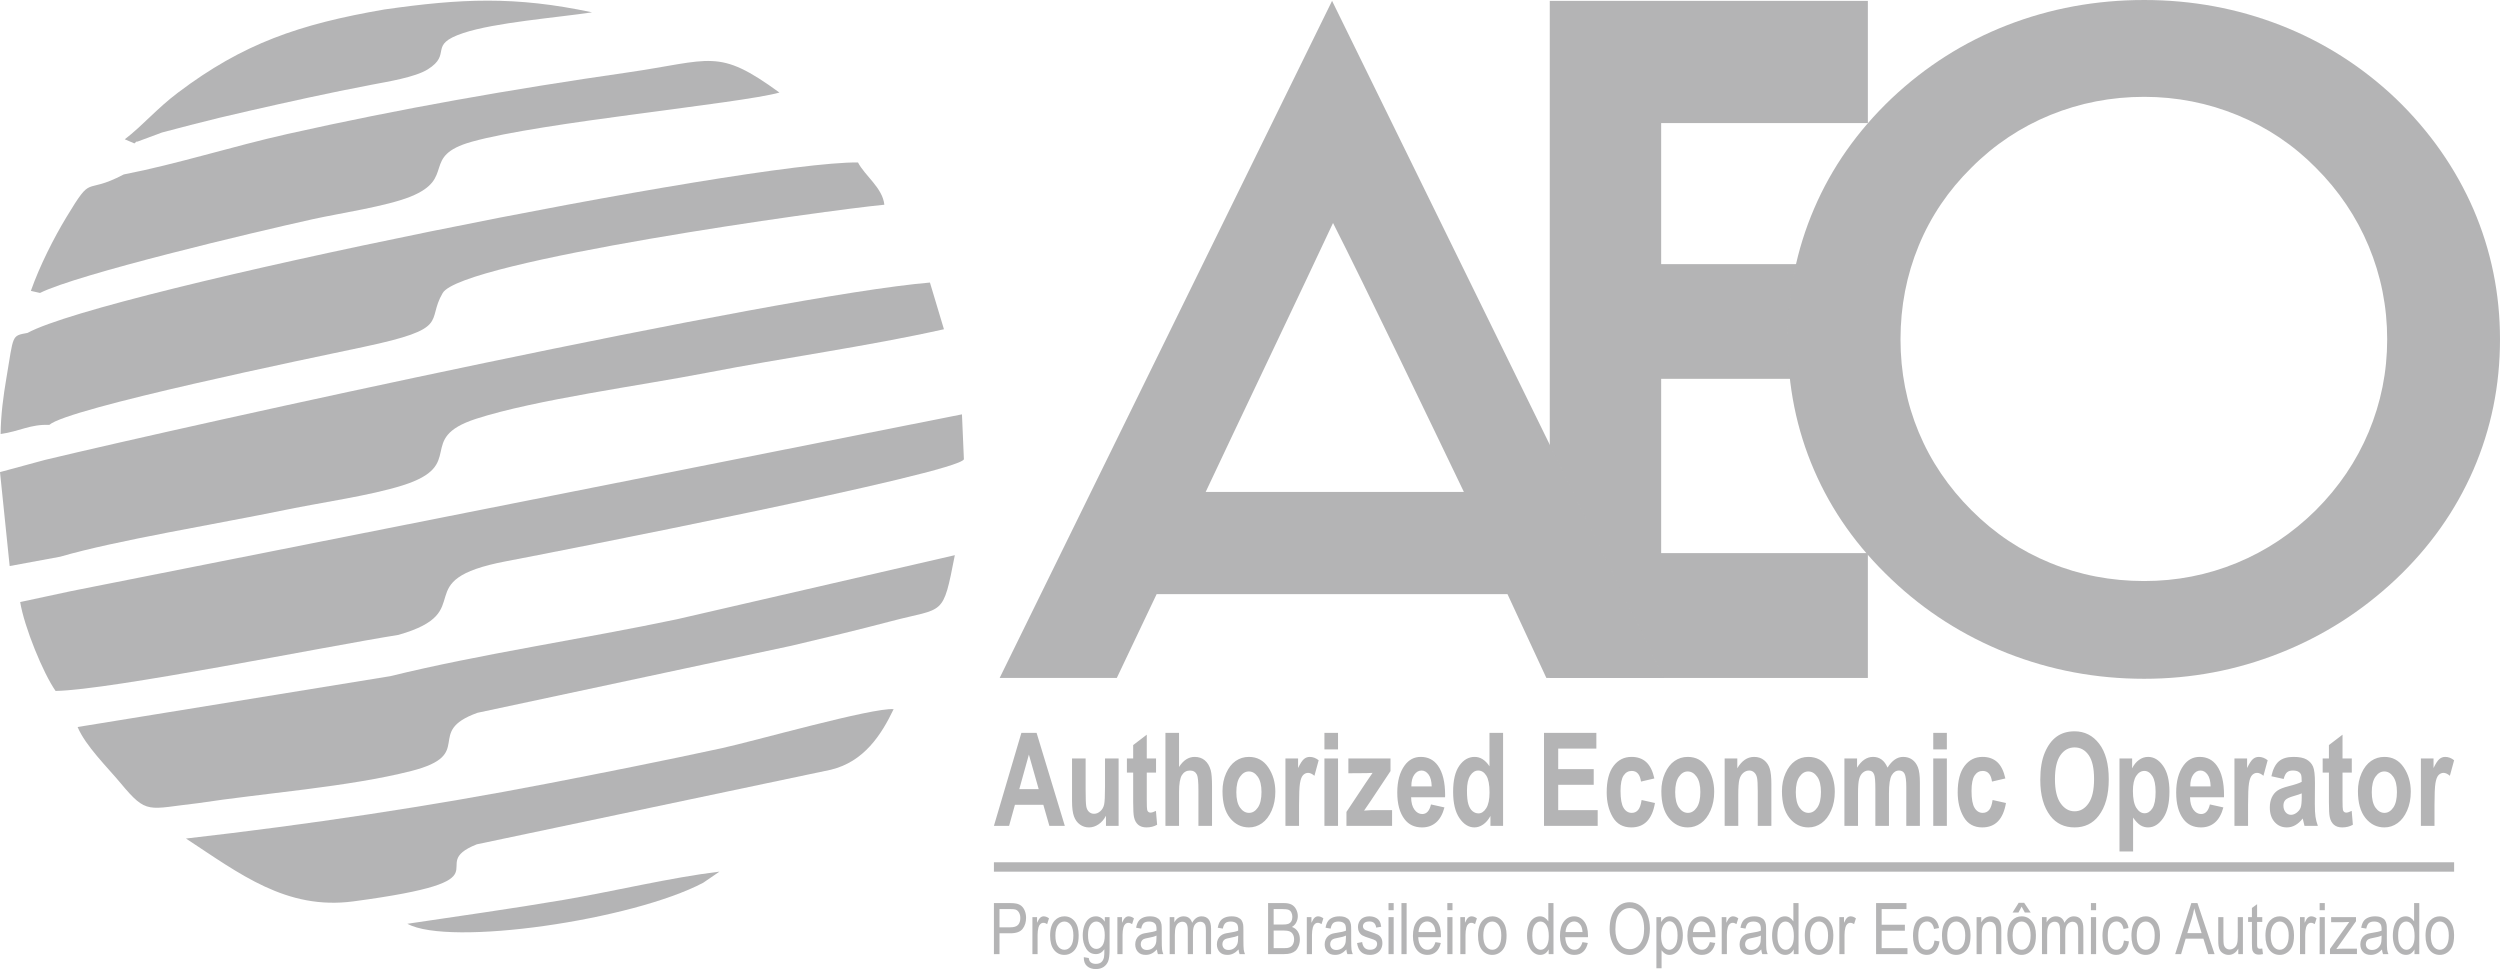 <?xml version="1.0" encoding="UTF-8"?>
<!DOCTYPE svg PUBLIC "-//W3C//DTD SVG 1.1//EN" "http://www.w3.org/Graphics/SVG/1.1/DTD/svg11.dtd">
<!-- Creator: CorelDRAW -->
<svg xmlns="http://www.w3.org/2000/svg" xml:space="preserve" width="195.722mm" height="75.868mm" version="1.1" style="shape-rendering:geometricPrecision; text-rendering:geometricPrecision; image-rendering:optimizeQuality; fill-rule:evenodd; clip-rule:evenodd"
viewBox="0 0 19572.22 7586.84"
 xmlns:xlink="http://www.w3.org/1999/xlink"
 xmlns:xodm="http://www.corel.com/coreldraw/odm/2003">
 <defs>
  <style type="text/css">
   <![CDATA[
    .fil0 {fill:#B4B4B5}
    .fil1 {fill:#B4B4B5;fill-opacity:0.949}
   ]]>
  </style>
 </defs>
 <g id="Layer_x0020_1">
  <g id="_2124870743968">
   <g>
    <path class="fil0" d="M560.87 4626.95l-402.9 86.37c31.52,194.7 180.46,558.69 277.18,696.01 428.42,-6.93 2121.83,-349.84 2683.69,-438.68 646.3,-183.84 52.1,-426.66 845.25,-576.92 345.33,-65.39 3544.24,-690.75 3582.13,-798.17l-15.11 -351.61 -6970.25 1383 0.01 0z"/>
    <path class="fil0" d="M350.55 3601.01l-350.55 95.04 75.64 735.46 396.44 -73.25c435.11,-127.07 1226.12,-255.71 1768.96,-367.71 277.22,-57.24 654.82,-109.76 911.03,-190.52 509.31,-160.51 93.4,-365.24 576.02,-521.5 461.14,-149.25 1294.21,-260.75 1808.83,-360.8 596.07,-115.92 1253.29,-205.88 1853.12,-340.11l-109.7 -365.56c-1209.71,103.03 -5781.83,1113.4 -6929.79,1388.94l0 0.01z"/>
    <path class="fil0" d="M215.26 2606.4c-127.26,23.52 -107.68,13 -165.5,354.95 -23.65,139.9 -43.47,284.96 -44.93,436.59 150.17,-21.18 232.21,-77.73 381.27,-71.44 139.98,-129.55 2043.07,-522.16 2461.78,-610.79 691.05,-146.25 484.82,-195.77 618.05,-421.89 147.34,-250.08 3028.5,-651.23 3457.56,-691.03 -13.53,-132.08 -153.14,-227.27 -206.42,-331.03 -858.59,-8.88 -5894.4,1003.24 -6501.82,1334.64l0.01 0z"/>
    <path class="fil0" d="M3056.08 5293.6l-2448.6 398.08c62.34,148.42 233.75,315.55 336.73,439.45 208.06,250.26 211.2,201.09 605.18,156.96 518.32,-78.99 1180.31,-126.96 1671.47,-252.32 508.4,-129.73 95.88,-304.69 517.42,-455.38l2459.33 -525.2c255.83,-60.24 519.38,-123.32 780.17,-192.07 418.37,-110.26 401.78,-27.88 497.47,-516.69l-2176.42 501.89c-721.37,152.31 -1541.22,272.67 -2242.75,445.27l0 0.01z"/>
    <path class="fil0" d="M968.94 1365.77c-322.05,168.93 -235.79,-18.38 -450.02,336.07 -97.53,161.39 -207.75,378.03 -277.3,575.41l71.44 16.31c293.06,-146.87 1669.54,-474.33 2135.35,-577.4 212.7,-47.06 577.05,-100.74 764.54,-176.26 362.08,-145.84 76.34,-316.44 479.52,-429.89 542.94,-152.7 2095.35,-298.11 2409.72,-385.23 -484.59,-352.87 -526.58,-252.93 -1194.94,-156.56 -904.73,130.45 -1772.72,282.7 -2655.89,480.61 -428.78,96.11 -869.89,237.09 -1282.42,316.94z"/>
    <path class="fil0" d="M1455.84 6564.8c421.49,276.78 786.8,561.93 1310.86,491.99 1267.97,-169.24 540.23,-276.89 965.89,-446.65l2772.78 -584.08c258.95,-62.94 394.7,-272.84 490.67,-474.18 -164.65,-13.66 -1097.53,252.05 -1347.39,306.02 -449.5,97.14 -896.87,186.3 -1356.19,275.29 -930.04,180.16 -1875.42,321.79 -2836.62,431.61z"/>
    <path class="fil0" d="M3009.21 74.17c-666.11,115.21 -1104.19,265.07 -1615.32,650.53 -168.73,127.21 -275.91,257.83 -417.07,365.74l75.41 32.5c7.25,-5.05 18.67,-20.61 22.72,-13.79l192.81 -71.66c79.39,-20.76 142.93,-37.63 224.22,-58.85 146.36,-38.28 303.42,-75.62 454.19,-109.87 315.56,-71.7 632.02,-142.2 958.52,-204.51 128.09,-24.45 343.59,-58.81 443.03,-120.53 198.23,-122.95 -4.71,-190.72 279.57,-285.17 248.89,-82.69 727.14,-119.91 1007.9,-161.95 -604.87,-128.59 -1026.07,-108 -1625.97,-22.44l-0.01 0z"/>
    <path class="fil0" d="M3189.18 7232.14c327.93,180.1 1762.33,-28.47 2316.28,-321.2l127.12 -87.05c-381.74,46.04 -828.81,154.44 -1218.2,220.79 -406.55,69.3 -835.09,128.99 -1225.21,187.46l0.01 0z"/>
    <polygon class="fil0" points="7781.28,6750.66 19213.09,6750.66 19213.09,6824.3 7781.28,6824.3 "/>
    <g>
     <path class="fil0" d="M8336.35 6465.57l-120.94 0 -47.27 -164.72 -222.4 0 -45.71 164.72 -118.74 0 215.02 -727.96 119.05 0 220.99 727.96zm-204.65 -287.74l0 0 -76.65 -270.27 -75.07 270.27 151.72 0zm526.79 287.74l0 0 0 -79.14c-14.76,28.64 -34.08,51.01 -57.95,67.1 -23.88,16.1 -48.85,24.24 -74.92,24.24 -26.39,0 -49.95,-7.47 -70.84,-22.37 -20.89,-14.92 -36.44,-36.1 -46.65,-63.72 -10.21,-27.45 -15.39,-67.44 -15.39,-119.8l0 -333.98 106.49 0 0 242.3c0,69.31 1.57,113.2 4.86,132.01 3.15,18.64 10.22,33.21 21.21,43.39 10.99,10.32 24.34,15.42 39.89,15.42 17.75,0 34.09,-6.79 49.17,-20.17 14.92,-13.39 24.81,-30.67 29.53,-51.69 4.71,-21.01 7.06,-67.27 7.06,-138.77l0 -222.49 106.49 0 0 527.67 -98.95 0zm392.03 -527.67l0 0 0 110.81 -72.56 0 0 213c0,46.26 1.1,72.87 3.3,80.16 4.24,13.39 13.03,19.99 26.22,19.99 9.74,0 23.88,-4.41 42.26,-13.38l9.26 108.44c-24.5,13.9 -52.3,20.85 -83.39,20.85 -27.02,0 -48.69,-6.95 -65.03,-20.85 -16.18,-14.07 -27.17,-34.05 -32.67,-60.33 -4.24,-19.13 -6.44,-58.28 -6.44,-117.42l0 -230.46 -49.01 0 0 -110.81 49.01 0 0 -104.73 106.49 -81.34 0 186.07 72.56 0zm179.99 -200.29l0 0 0 267.05c16.82,-26.43 35.5,-46.26 55.77,-59.31 20.42,-13.05 42.56,-19.65 66.44,-19.65 31.88,0 58.58,9.14 79.94,27.27 21.51,18.31 36.75,44.07 46.02,77.61 6.75,24.58 10.05,66.26 10.05,125.23l0 309.76 -106.49 0 0 -278.92c0,-64.73 -3.77,-105.06 -11.47,-121.32 -10.68,-21.87 -28.74,-32.89 -54.34,-32.89 -27.17,0 -48.22,11.86 -63.29,35.6 -15.08,23.72 -22.63,67.94 -22.63,133.01l0 264.52 -106.48 0 0 -727.96 106.48 0zm340.2 456.67l0 0c0,-51.68 9.59,-98.79 28.59,-141.32 19.01,-42.36 43.82,-74.21 74.46,-95.4 30.78,-21.19 65.18,-31.85 103.65,-31.85 64.39,0 114.96,27.27 151.72,81.83 36.9,54.58 55.28,118.28 55.28,191.15 0,54.39 -9.58,103.54 -28.74,147.26 -19.16,43.72 -44.29,76.75 -75.55,98.78 -31.1,22.04 -65.18,33.05 -102.24,33.05 -59.52,0 -109,-24.58 -148.26,-73.54 -39.27,-49.15 -58.91,-119.13 -58.91,-209.96zm108.39 7.44l0 0c0,53.39 9.73,93.72 29.04,121.17 19.49,27.28 42.89,41.01 70.37,41.01 26.86,0 49.79,-13.73 68.95,-41.36 19,-27.45 28.58,-68.11 28.58,-121.82 0,-52.36 -9.74,-92.36 -29.06,-119.82 -19.47,-27.61 -42.72,-41.33 -69.88,-41.33 -26.86,0 -49.79,13.72 -69.1,41.33 -19.33,27.46 -28.9,67.79 -28.9,120.82zm490.95 263.85l0 0 -106.49 0 0 -527.67 98.96 0 0 74.89c16.96,-35.08 32.04,-58.3 45.39,-69.81 13.35,-11.53 28.74,-17.28 46.18,-17.28 24.34,0 47.43,8.81 69.57,26.25l-33.14 121.67c-17.59,-15.24 -34.08,-22.87 -49.79,-22.87 -14.76,0 -27.8,5.93 -39.11,17.62 -11.15,11.86 -19.31,33.05 -24.19,63.89 -4.86,30.83 -7.38,87.6 -7.38,170.13l0 163.18zm198.7 -598.83l0 0 0 -129.12 106.49 0 0 129.12 -106.49 0zm0 598.83l0 0 0 -527.67 106.49 0 0 527.67 -106.49 0zm172.44 0l0 0 0 -109.14 150.48 -226.55c24.49,-36.77 42.56,-63.21 54.02,-79.13 -12.25,1.02 -28.42,1.7 -48.69,2.03l-140.73 1.01 0 -115.89 329.84 0 0 98.95 -153.61 231.31 -53.25 77.95c29.54,-2.39 47.76,-3.56 54.82,-3.56l164.29 0 0 123.02 -357.17 0zm661.72 -167.76l0 0 105.54 23.39c-14.13,53.04 -36.12,92.35 -65.96,118.1 -29.84,25.59 -66.12,38.47 -108.84,38.47 -59.38,0 -105.08,-21.35 -137.44,-64.22 -38.16,-49.65 -57.17,-119.31 -57.17,-208.77 0,-88.28 19.16,-158.94 57.48,-211.99 32.52,-44.73 74.61,-67.09 126.13,-67.09 57.32,0 102.25,22.86 134.76,68.62 37.54,52.37 56.23,129.63 56.23,231.64l-0.47 15.92 -265.75 0c0.62,41.7 9.26,74.06 26.22,96.93 16.81,22.88 37.08,34.23 60.79,34.23 34.24,0 57.01,-25.08 68.48,-75.23zm5.66 -141.33l0 0c-0.94,-41.18 -9.1,-72.19 -24.5,-92.85 -15.39,-20.85 -33.61,-31.19 -54.97,-31.19 -22.46,0 -41.3,10.86 -56.7,32.37 -15.71,21.87 -23.4,52.54 -23.09,91.67l159.26 0zm558.84 309.09l0 0 -98.95 0 0 -77.45c-16.18,29.83 -35.34,52.19 -57.49,67.11 -21.98,15.07 -44.61,22.54 -67.85,22.54 -44.76,0 -83.71,-24.06 -117.02,-72.37 -33.13,-48.28 -49.78,-117.09 -49.78,-206.72 0,-90.15 16.17,-158.26 48.69,-204.2 32.36,-45.92 72.41,-68.78 119.84,-68.78 22.3,0 43.19,6.1 62.67,18.3 19.31,12.36 37.22,30.67 53.4,55.24l0 -261.63 106.49 0 0 727.96zm-282.72 -275.03l0 0c0,47.8 3.78,83.38 11.31,106.92 7.38,23.39 18.07,41.01 32.04,52.88 13.98,11.69 29.68,17.62 47.12,17.62 23.25,0 43.35,-13.55 60.47,-40.83 17.12,-27.28 25.76,-68.29 25.76,-123.19 0,-60.84 -8.33,-104.56 -24.97,-131.34 -16.65,-26.76 -37.86,-40.16 -63.62,-40.16 -24.49,0 -45.23,13.06 -62.35,39.31 -17.12,26.27 -25.76,65.92 -25.76,118.79zm603.13 275.03l0 0 0 -727.96 409.93 0 0 123.02 -298.73 0 0 160.63 277.99 0 0 123.02 -277.99 0 0 198.27 309.1 0 0 123.02 -420.3 0zm864 -371.1l0 0 -104.61 24.39c-7.69,-55.58 -31.88,-83.36 -72.72,-83.36 -26.22,0 -47.43,11.86 -63.45,35.76 -16.02,23.89 -24.03,64.22 -24.03,120.97 0,62.7 8.01,106.93 24.03,132.85 15.86,25.94 37.23,38.82 63.92,38.82 19.95,0 36.45,-7.47 49.32,-22.2 12.89,-14.74 22.15,-41.01 27.64,-78.47l104.61 23.39c-21.52,127.43 -83.24,191.15 -185.33,191.15 -65.19,0 -113.56,-26.95 -145.13,-80.66 -31.57,-53.71 -47.43,-118.29 -47.43,-193.85 0,-90.5 17.9,-159.46 53.71,-206.74 35.82,-47.28 82.61,-70.82 140.73,-70.82 46.97,0 85.29,13.54 114.97,40.5 29.53,26.93 50.89,69.63 63.77,128.27zm54.65 99.81l0 0c0,-51.68 9.59,-98.79 28.59,-141.32 19.01,-42.36 43.82,-74.21 74.46,-95.4 30.78,-21.19 65.18,-31.85 103.65,-31.85 64.4,0 114.98,27.27 151.73,81.83 36.91,54.58 55.29,118.28 55.29,191.15 0,54.39 -9.59,103.54 -28.75,147.26 -19.16,43.72 -44.28,76.75 -75.55,98.78 -31.1,22.04 -65.18,33.05 -102.24,33.05 -59.53,0 -109.01,-24.58 -148.27,-73.54 -39.26,-49.15 -58.91,-119.13 -58.91,-209.96zm108.38 7.44l0 0c0,53.39 9.73,93.72 29.05,121.17 19.48,27.28 42.88,41.01 70.37,41.01 26.86,0 49.79,-13.73 68.95,-41.36 19,-27.45 28.58,-68.11 28.58,-121.82 0,-52.36 -9.74,-92.36 -29.05,-119.82 -19.48,-27.61 -42.73,-41.33 -69.9,-41.33 -26.85,0 -49.79,13.72 -69.1,41.33 -19.33,27.46 -28.9,67.79 -28.9,120.82zm752.96 263.85l0 0 -106.49 0 0 -269.6c0,-53.89 -2.05,-89.99 -5.97,-107.77 -3.93,-17.96 -11.46,-31.69 -22.3,-41.36 -10.84,-9.64 -23.25,-14.4 -37.07,-14.4 -17.75,0 -33.77,6.28 -48.22,18.64 -14.45,12.38 -24.5,29.67 -30.31,51.51 -5.81,21.87 -8.8,63.04 -8.8,123.71l0 239.27 -106.49 0 0 -527.67 98.96 0 0 77.1c17.43,-29.67 37.22,-52.03 59.05,-66.94 21.99,-14.92 46.18,-22.36 72.88,-22.36 30.94,0 57.17,8.64 78.37,26.08 21.37,17.46 36.13,39.83 44.14,67.11 8.17,27.28 12.25,66.94 12.25,118.61l0 328.07zm82.92 -271.29l0 0c0,-51.68 9.59,-98.79 28.59,-141.32 19.01,-42.36 43.82,-74.21 74.46,-95.4 30.78,-21.19 65.18,-31.85 103.65,-31.85 64.4,0 114.97,27.27 151.73,81.83 36.9,54.58 55.29,118.28 55.29,191.15 0,54.39 -9.59,103.54 -28.75,147.26 -19.16,43.72 -44.29,76.75 -75.55,98.78 -31.1,22.04 -65.18,33.05 -102.25,33.05 -59.52,0 -109,-24.58 -148.26,-73.54 -39.27,-49.15 -58.91,-119.13 -58.91,-209.96zm108.39 7.44l0 0c0,53.39 9.73,93.72 29.04,121.17 19.49,27.28 42.89,41.01 70.37,41.01 26.87,0 49.8,-13.73 68.96,-41.36 19,-27.45 28.58,-68.11 28.58,-121.82 0,-52.36 -9.74,-92.36 -29.06,-119.82 -19.47,-27.61 -42.72,-41.33 -69.89,-41.33 -26.86,0 -49.79,13.72 -69.1,41.33 -19.33,27.46 -28.9,67.79 -28.9,120.82zm380.72 -263.82l0 0 98.95 0 0 72c17.43,-28.12 36.59,-49.31 57.48,-63.2 20.89,-14.06 43.51,-21 67.69,-21 25.76,0 48.07,6.94 66.92,20.84 18.84,13.88 34.38,34.91 46.33,63.04 17.75,-28.13 36.91,-49.16 57.17,-63.04 20.42,-13.9 42.09,-20.84 65.18,-20.84 27.34,0 50.89,7.11 70.68,21.17 19.79,14.07 34.71,34.23 45.08,60.33 10.21,26.27 15.39,66.42 15.39,120.81l0 337.56 -106.49 0 0 -301.79c0,-52.71 -4.4,-87.79 -13.03,-105.23 -8.64,-17.46 -23.09,-26.11 -43.51,-26.11 -23.72,0 -42.88,12.21 -57.33,36.6 -14.61,24.24 -21.83,72.02 -21.83,142.85l0 253.68 -106.49 0 0 -289.43c0,-57.28 -2.99,-94.39 -8.8,-110.81 -7.53,-21.87 -23.09,-32.89 -46.33,-32.89 -15.71,0 -30.16,5.6 -43.35,16.95 -13.19,11.18 -22.62,27.8 -28.43,49.49 -5.81,21.68 -8.8,58.45 -8.8,110.14l0 256.55 -106.48 0 0 -527.67zm695.47 -71.17l0 0 0 -129.12 106.48 0 0 129.12 -106.48 0zm0 598.83l0 0 0 -527.67 106.48 0 0 527.67 -106.48 0zm564.49 -371.1l0 0 -104.61 24.39c-7.69,-55.58 -31.89,-83.36 -72.72,-83.36 -26.23,0 -47.43,11.86 -63.45,35.76 -16.03,23.89 -24.04,64.22 -24.04,120.97 0,62.7 8.01,106.93 24.04,132.85 15.86,25.94 37.22,38.82 63.92,38.82 19.94,0 36.44,-7.47 49.32,-22.2 12.88,-14.74 22.14,-41.01 27.64,-78.47l104.61 23.39c-21.52,127.43 -83.25,191.15 -185.34,191.15 -65.18,0 -113.56,-26.95 -145.13,-80.66 -31.57,-53.71 -47.43,-118.29 -47.43,-193.85 0,-90.5 17.91,-159.46 53.72,-206.74 35.81,-47.28 82.61,-70.82 140.73,-70.82 46.96,0 85.28,13.54 114.97,40.5 29.52,26.93 50.89,69.63 63.77,128.27zm273.29 11.51l0 0c0,-86.59 11.93,-157.92 35.65,-214.01 23.71,-56.08 54.82,-97.94 93.14,-125.39 38.33,-27.45 84.82,-41.18 139.32,-41.18 79.16,0 143.55,32.54 193.34,97.78 49.8,65.24 74.77,157.92 74.77,278.4 0,121.66 -26.39,216.91 -79.16,285.36 -46.18,60.49 -109.16,90.83 -188.49,90.83 -80.1,0 -143.24,-29.99 -189.41,-89.81 -52.77,-68.46 -79.16,-162.5 -79.16,-281.98zm114.98 -4.9l0 0c0,83.53 14.76,146.23 44.14,187.91 29.52,41.86 66.12,62.7 109.62,62.7 43.98,0 80.42,-20.67 109.16,-62.18 28.9,-41.35 43.35,-105.07 43.35,-190.97 0,-84.06 -13.97,-146.41 -42.09,-186.57 -28.11,-40.34 -64.87,-60.49 -110.42,-60.49 -45.39,0 -82.3,20.33 -110.88,60.83 -28.59,40.66 -42.88,103.54 -42.88,188.77zm505.27 -163.18l0 0 98.95 0 0 77.43c13.5,-27.78 31.25,-49.65 53.39,-65.74 22,-15.93 45.87,-23.89 71.31,-23.89 45.72,0 84.98,23.54 117.96,70.65 32.99,47.11 49.48,113.87 49.48,200.46 0,90.84 -16.49,160.31 -49.64,208.59 -33.14,48.31 -72.56,72.37 -118.11,72.37 -21.2,0 -40.83,-5.6 -59.21,-16.62 -18.22,-11.18 -37.39,-31.16 -57.65,-60.31l0 265.02 -106.48 0 0 -727.96zm105.07 254.67l0 0c0,59.64 8.96,103.71 26.86,132.01 17.9,28.29 39.58,42.35 65.03,42.35 24.02,0 44.44,-13.05 60.94,-39.14 16.49,-26.1 24.81,-68.63 24.81,-127.77 0,-56.25 -8.48,-97.6 -25.44,-124.37 -16.96,-26.77 -37.7,-40.16 -62.2,-40.16 -25.76,0 -47.12,13.04 -64.24,39.14 -17.12,26.09 -25.76,65.4 -25.76,117.94zm602.65 105.23l0 0 105.55 23.39c-14.14,53.04 -36.12,92.35 -65.96,118.1 -29.84,25.59 -66.12,38.47 -108.84,38.47 -59.38,0 -105.09,-21.35 -137.44,-64.22 -38.17,-49.65 -57.18,-119.31 -57.18,-208.77 0,-88.28 19.17,-158.94 57.49,-211.99 32.52,-44.73 74.61,-67.09 126.12,-67.09 57.33,0 102.26,22.86 134.77,68.62 37.53,52.37 56.23,129.63 56.23,231.64l-0.47 15.92 -265.75 0c0.62,41.7 9.26,74.06 26.22,96.93 16.81,22.88 37.07,34.23 60.78,34.23 34.24,0 57.02,-25.08 68.48,-75.23zm5.66 -141.33l0 0c-0.94,-41.18 -9.1,-72.19 -24.5,-92.85 -15.4,-20.85 -33.61,-31.19 -54.97,-31.19 -22.46,0 -41.31,10.86 -56.7,32.37 -15.71,21.87 -23.41,52.54 -23.09,91.67l159.26 0zm293.09 309.09l0 0 -106.49 0 0 -527.67 98.96 0 0 74.89c16.96,-35.08 32.04,-58.3 45.39,-69.81 13.34,-11.53 28.74,-17.28 46.18,-17.28 24.34,0 47.42,8.81 69.57,26.25l-33.14 121.67c-17.59,-15.24 -34.08,-22.87 -49.79,-22.87 -14.76,0 -27.8,5.93 -39.11,17.62 -11.15,11.86 -19.31,33.05 -24.19,63.89 -4.87,30.83 -7.38,87.6 -7.38,170.13l0 163.18zm278.8 -367.02l0 0 -96.13 -21.35c11.62,-53.89 30.78,-92.53 57.64,-116.09 26.7,-23.55 65.18,-35.4 115.45,-35.4 44.76,0 78.84,6.77 102.4,20.32 23.56,13.56 40.37,32.04 50.57,55.41 10.06,23.39 15.08,65.92 15.08,127.6l-0.94 163.02c0,45.74 1.73,79.8 5.03,102.17 3.3,22.37 9.42,46.09 18.53,71.35l-104.6 0 -13.82 -57.62c-18.07,23.21 -37.54,40.67 -58.28,52.36 -20.73,11.69 -42.72,17.46 -66.12,17.46 -38.95,0 -70.99,-14.24 -95.81,-42.54 -24.98,-28.46 -37.39,-66.08 -37.39,-113.19 0,-29.99 5.04,-55.92 15.24,-78.29 10.22,-22.2 24.51,-39.98 42.88,-53.21 18.54,-13.21 48.06,-25.07 88.74,-35.25 49.16,-12.36 83.56,-23.72 102.88,-34.37 0,-29.15 -1.88,-48.31 -5.81,-57.45 -3.77,-8.99 -10.84,-16.45 -21.04,-22.37 -10.22,-5.76 -24.67,-8.65 -43.36,-8.65 -19.01,0 -33.92,4.59 -44.77,13.91 -10.83,9.31 -19.63,26.6 -26.37,52.19l0 -0.01zm141.35 112.85l0 0c-13.51,5.92 -34.71,13.05 -63.3,21 -32.98,9.32 -54.5,19.66 -64.71,30.84 -10.2,11.36 -15.24,26.11 -15.24,44.07 0,20.16 5.66,37.27 16.81,51.17 11.31,13.72 25.45,20.68 42.41,20.68 15.08,0 30,-5.59 44.76,-16.79 14.77,-11.17 24.97,-24.4 30.79,-39.64 5.65,-15.25 8.48,-43.05 8.48,-83.38l0 -27.95zm392.03 -273.49l0 0 0 110.81 -72.56 0 0 213c0,46.26 1.1,72.87 3.3,80.16 4.24,13.39 13.03,19.99 26.22,19.99 9.75,0 23.88,-4.41 42.26,-13.38l9.26 108.44c-24.5,13.9 -52.3,20.85 -83.39,20.85 -27.02,0 -48.69,-6.95 -65.03,-20.85 -16.18,-14.07 -27.17,-34.05 -32.67,-60.33 -4.24,-19.13 -6.44,-58.28 -6.44,-117.42l0 -230.46 -49 0 0 -110.81 49 0 0 -104.73 106.49 -81.34 0 186.07 72.56 0zm48.06 256.37l0 0c0,-51.68 9.58,-98.79 28.58,-141.32 19.02,-42.36 43.83,-74.21 74.46,-95.4 30.78,-21.19 65.18,-31.85 103.66,-31.85 64.4,0 114.97,27.27 151.72,81.83 36.91,54.58 55.29,118.28 55.29,191.15 0,54.39 -9.58,103.54 -28.74,147.26 -19.16,43.72 -44.29,76.75 -75.55,98.78 -31.1,22.04 -65.18,33.05 -102.25,33.05 -59.53,0 -109,-24.58 -148.27,-73.54 -39.26,-49.15 -58.9,-119.13 -58.9,-209.96zm108.38 7.44l0 0c0,53.39 9.73,93.72 29.05,121.17 19.48,27.28 42.89,41.01 70.37,41.01 26.86,0 49.79,-13.73 68.95,-41.36 19,-27.45 28.59,-68.11 28.59,-121.82 0,-52.36 -9.74,-92.36 -29.06,-119.82 -19.47,-27.61 -42.72,-41.33 -69.9,-41.33 -26.85,0 -49.78,13.72 -69.1,41.33 -19.32,27.46 -28.9,67.79 -28.9,120.82zm490.98 263.85l0 0 -106.49 0 0 -527.67 98.95 0 0 74.89c16.97,-35.08 32.05,-58.3 45.39,-69.81 13.35,-11.53 28.75,-17.28 46.18,-17.28 24.34,0 47.43,8.81 69.58,26.25l-33.14 121.67c-17.59,-15.24 -34.08,-22.87 -49.79,-22.87 -14.76,0 -27.8,5.93 -39.11,17.62 -11.15,11.86 -19.32,33.05 -24.19,63.89 -4.87,30.83 -7.38,87.6 -7.38,170.13l0 163.18z"/>
     <g>
      <path class="fil0" d="M7781.28 7469.64l0 -399.55 124.39 0c21.86,0 38.58,1.29 50.16,3.81 16.18,3.26 29.75,9.49 40.72,18.59 10.97,9.22 19.79,22.05 26.46,38.51 6.67,16.46 9.97,34.6 9.97,54.42 0,33.85 -8.9,62.59 -26.77,86.03 -17.79,23.53 -50.07,35.24 -96.7,35.24l-84.52 0 0 162.95 -43.71 0zm43.71 -209.83l0 0 85.13 0c28.22,0 48.16,-6.31 60.05,-19.06 11.81,-12.75 17.71,-30.6 17.71,-53.76 0,-16.64 -3.44,-30.96 -10.42,-42.88 -6.98,-11.9 -16.19,-19.81 -27.53,-23.62 -7.37,-2.32 -20.94,-3.53 -40.66,-3.53l-84.28 0 0 142.85zm257.69 209.83l0 0 0 -289.62 36.35 0 0 44.36c9.28,-20.56 17.87,-34.13 25.77,-40.65 7.9,-6.6 16.57,-9.86 25.99,-9.86 13.66,0 27.54,5.21 41.65,15.54l-14.42 45.3c-9.81,-6.71 -19.63,-10.05 -29.44,-10.05 -8.83,0 -16.73,3.26 -23.7,9.68 -6.98,6.41 -11.97,15.34 -14.96,26.78 -4.52,17.38 -6.75,36.46 -6.75,57.2l0 151.32 -40.49 0zm138.5 -144.81l0 0c0,-53.47 12.27,-93.09 36.89,-118.85 20.47,-21.4 45.56,-32.1 75.08,-32.1 32.75,0 59.59,13.02 80.44,39.07 20.79,25.94 31.22,61.94 31.22,107.8 0,37.2 -4.6,66.39 -13.8,87.7 -9.2,21.3 -22.63,37.86 -40.27,49.66 -17.56,11.81 -36.81,17.67 -57.59,17.67 -33.44,0 -60.44,-12.93 -81.06,-38.88 -20.62,-25.95 -30.91,-63.33 -30.91,-112.07zm41.41 0.1l0 0c0,37.02 6.68,64.73 20.02,83.05 13.42,18.42 30.22,27.63 50.54,27.63 20.09,0 36.81,-9.21 50.23,-27.73 13.34,-18.49 20.01,-46.67 20.01,-84.53 0,-35.72 -6.74,-62.79 -20.17,-81.1 -13.41,-18.42 -30.13,-27.62 -50.07,-27.62 -20.32,0 -37.12,9.1 -50.54,27.44 -13.34,18.31 -20.02,45.93 -20.02,82.86zm222.26 168.72l0 0 39.11 6.68c1.6,14.7 6.21,25.4 13.73,32.18 10.04,9.02 23.77,13.59 41.18,13.59 18.71,0 33.2,-4.57 43.4,-13.59 10.2,-9.02 17.1,-21.76 20.71,-38.04 2.08,-9.94 3.07,-30.87 2.92,-62.78 -17.72,25.3 -39.73,37.96 -66.11,37.96 -32.83,0 -58.29,-14.32 -76.23,-43.06 -18.02,-28.65 -27,-63.06 -27,-103.14 0,-27.63 4.15,-53.1 12.35,-76.45 8.21,-23.34 20.17,-41.3 35.81,-54.04 15.65,-12.73 34.06,-19.07 55.22,-19.07 28.15,0 51.39,13.96 69.64,41.86l0 -35.71 37.27 0 0 250.08c0,45.12 -3.76,77.01 -11.35,95.8 -7.52,18.8 -19.56,33.68 -35.89,44.56 -16.41,10.88 -36.58,16.36 -60.51,16.36 -28.45,0 -51.38,-7.71 -68.87,-23.25 -17.56,-15.43 -26,-38.78 -25.38,-69.93l0 -0.01zm33.13 -173.74l0 0c0,37.85 6.21,65.47 18.63,82.87 12.51,17.38 28.07,26.12 46.78,26.12 18.64,0 34.21,-8.64 46.86,-25.94 12.58,-17.3 18.87,-44.45 18.87,-81.47 0,-35.35 -6.52,-62.04 -19.48,-79.99 -12.97,-17.95 -28.61,-26.87 -46.86,-26.87 -18.02,0 -33.29,8.84 -45.93,26.5 -12.59,17.67 -18.87,43.9 -18.87,78.78zm229.76 149.74l0 0 0 -289.62 36.36 0 0 44.36c9.28,-20.56 17.87,-34.13 25.77,-40.65 7.9,-6.6 16.56,-9.86 25.99,-9.86 13.65,0 27.53,5.21 41.65,15.54l-14.42 45.3c-9.82,-6.71 -19.64,-10.05 -29.45,-10.05 -8.82,0 -16.72,3.26 -23.7,9.68 -6.97,6.41 -11.96,15.34 -14.96,26.78 -4.52,17.38 -6.74,36.46 -6.74,57.2l0 151.32 -40.5 0zm309.67 -36.26l0 0c-15.03,15.53 -29.52,26.41 -43.41,32.83 -13.88,6.42 -28.76,9.57 -44.71,9.57 -26.23,0 -46.4,-7.71 -60.51,-23.24 -14.11,-15.45 -21.16,-35.25 -21.16,-59.34 0,-14.14 2.68,-27.07 7.97,-38.79 5.37,-11.72 12.35,-21.01 20.94,-28.08 8.66,-7.07 18.33,-12.46 29.14,-16.09 7.98,-2.52 20.02,-4.94 36.05,-7.36 32.67,-4.65 56.82,-10.31 72.24,-16.82 0.15,-6.71 0.23,-10.99 0.23,-12.75 0,-19.91 -3.83,-33.94 -11.5,-42.12 -10.36,-11.07 -25.77,-16.56 -46.17,-16.56 -19.1,0 -33.21,4.08 -42.26,12.17 -9.13,8.1 -15.8,22.43 -20.17,43.07l-39.57 -6.69c3.6,-20.56 9.51,-37.21 17.79,-49.86 8.28,-12.65 20.25,-22.32 35.89,-29.21 15.57,-6.78 33.75,-10.23 54.3,-10.23 20.4,0 37.04,2.9 49.84,8.76 12.74,5.86 22.17,13.11 28.16,21.95 5.97,8.83 10.2,19.98 12.65,33.47 1.3,8.38 1.99,23.44 1.99,45.1l0 65.12c0,45.48 0.84,74.21 2.53,86.39 1.61,12.19 4.99,23.81 9.9,34.98l-42.34 0c-4.06,-10.33 -6.67,-22.42 -7.82,-36.27zm-3.22 -108.82l0 0c-14.73,7.26 -36.82,13.39 -66.26,18.41 -16.73,2.89 -28.53,6.15 -35.44,9.77 -6.9,3.63 -12.19,8.92 -15.94,15.81 -3.76,6.97 -5.68,14.69 -5.68,23.24 0,12.93 4.06,23.81 12.27,32.46 8.21,8.65 20.17,13.02 35.89,13.02 15.57,0 29.45,-4.08 41.64,-12.36 12.12,-8.18 21.09,-19.43 26.77,-33.67 4.37,-11.07 6.52,-27.35 6.52,-48.82l0.23 -17.86zm103.15 145.08l0 0 0 -289.62 36.35 0 0 40.91c7.44,-14.12 17.41,-25.57 29.83,-34.12 12.43,-8.65 26.54,-12.94 42.42,-12.94 17.64,0 32.12,4.47 43.4,13.3 11.28,8.94 19.25,21.3 23.85,37.31 19.02,-33.76 43.64,-50.61 74.01,-50.61 23.77,0 42.1,7.92 54.83,23.82 12.81,15.91 19.25,40.36 19.25,73.37l0 198.58 -40.49 0 0 -182.3c0,-19.53 -1.38,-33.66 -3.99,-42.31 -2.6,-8.65 -7.36,-15.53 -14.34,-20.84 -6.9,-5.29 -15.03,-7.91 -24.31,-7.91 -16.88,0 -30.83,6.8 -41.95,20.29 -11.12,13.57 -16.64,35.25 -16.64,65.01l0 168.06 -40.5 0 0 -187.96c0,-21.77 -3.3,-38.15 -9.88,-49.03 -6.6,-10.88 -17.42,-16.37 -32.37,-16.37 -11.35,0 -21.86,3.63 -31.52,10.89 -9.67,7.25 -16.64,17.86 -21.01,31.91 -4.3,13.95 -6.44,34.12 -6.44,60.45l0 150.11 -40.5 0zm539.29 -36.26l0 0c-15.03,15.53 -29.52,26.41 -43.41,32.83 -13.87,6.42 -28.76,9.57 -44.71,9.57 -26.23,0 -46.4,-7.71 -60.5,-23.24 -14.11,-15.45 -21.17,-35.25 -21.17,-59.34 0,-14.14 2.68,-27.07 7.97,-38.79 5.37,-11.72 12.35,-21.01 20.94,-28.08 8.67,-7.07 18.33,-12.46 29.14,-16.09 7.98,-2.52 20.02,-4.94 36.05,-7.36 32.67,-4.65 56.82,-10.31 72.24,-16.82 0.15,-6.71 0.23,-10.99 0.23,-12.75 0,-19.91 -3.83,-33.94 -11.5,-42.12 -10.36,-11.07 -25.77,-16.56 -46.17,-16.56 -19.1,0 -33.2,4.08 -42.26,12.17 -9.13,8.1 -15.8,22.43 -20.17,43.07l-39.57 -6.69c3.6,-20.56 9.51,-37.21 17.79,-49.86 8.28,-12.65 20.25,-22.32 35.89,-29.21 15.57,-6.78 33.75,-10.23 54.3,-10.23 20.4,0 37.04,2.9 49.85,8.76 12.73,5.86 22.16,13.11 28.15,21.95 5.98,8.83 10.2,19.98 12.65,33.47 1.3,8.38 1.99,23.44 1.99,45.1l0 65.12c0,45.48 0.84,74.21 2.53,86.39 1.61,12.19 4.99,23.81 9.9,34.98l-42.33 0c-4.07,-10.33 -6.68,-22.42 -7.83,-36.27zm-3.22 -108.82l0 0c-14.72,7.26 -36.81,13.39 -66.26,18.41 -16.72,2.89 -28.53,6.15 -35.43,9.77 -6.9,3.63 -12.2,8.92 -15.95,15.81 -3.76,6.97 -5.68,14.69 -5.68,23.24 0,12.93 4.06,23.81 12.27,32.46 8.21,8.65 20.18,13.02 35.89,13.02 15.57,0 29.45,-4.08 41.64,-12.36 12.13,-8.18 21.1,-19.43 26.77,-33.67 4.37,-11.07 6.52,-27.35 6.52,-48.82l0.23 -17.86zm234.21 145.08l0 0 0 -399.55 123.62 0c25.16,0 45.33,3.99 60.59,12.09 15.18,8.09 27.07,20.56 35.66,37.38 8.67,16.75 12.96,34.33 12.96,52.73 0,17.02 -3.83,33.12 -11.43,48.19 -7.59,15.07 -19.09,27.24 -34.51,36.54 19.94,7.08 35.28,19.17 45.94,36.28 10.74,17.01 16.11,37.2 16.11,60.46 0,18.77 -3.3,36.17 -9.82,52.26 -6.52,16.09 -14.58,28.45 -24.16,37.21 -9.59,8.65 -21.63,15.24 -36.04,19.71 -14.5,4.47 -32.22,6.7 -53.23,6.7l-125.69 0zm43.71 -231.59l0 0 71.25 0c19.33,0 33.2,-1.58 41.56,-4.64 11.13,-4.01 19.48,-10.7 25.08,-20 5.6,-9.31 8.44,-20.92 8.44,-34.97 0,-13.3 -2.61,-25.02 -7.9,-35.06 -5.22,-10.15 -12.74,-17.11 -22.47,-20.84 -9.74,-3.71 -26.46,-5.58 -50.08,-5.58l-65.88 0 0 121.09zm0 184.73l0 0 82.06 0c14.11,0 24,-0.66 29.76,-1.97 9.97,-2.13 18.4,-5.75 25.15,-10.88 6.75,-5.1 12.27,-12.54 16.65,-22.32 4.37,-9.76 6.51,-21.01 6.51,-33.76 0,-14.98 -3.14,-27.89 -9.51,-38.96 -6.29,-11.07 -15.03,-18.79 -26.23,-23.26 -11.11,-4.47 -27.22,-6.7 -48.15,-6.7l-76.24 0 0 137.85zm259.53 46.87l0 0 0 -289.62 36.35 0 0 44.36c9.28,-20.56 17.87,-34.13 25.77,-40.65 7.9,-6.6 16.57,-9.86 25.99,-9.86 13.66,0 27.53,5.21 41.65,15.54l-14.42 45.3c-9.81,-6.71 -19.63,-10.05 -29.45,-10.05 -8.82,0 -16.72,3.26 -23.7,9.68 -6.97,6.41 -11.96,15.34 -14.95,26.78 -4.52,17.38 -6.75,36.46 -6.75,57.2l0 151.32 -40.49 0zm309.66 -36.26l0 0c-15.03,15.53 -29.52,26.41 -43.41,32.83 -13.87,6.42 -28.76,9.57 -44.71,9.57 -26.23,0 -46.4,-7.71 -60.5,-23.24 -14.11,-15.45 -21.17,-35.25 -21.17,-59.34 0,-14.14 2.68,-27.07 7.97,-38.79 5.37,-11.72 12.36,-21.01 20.94,-28.08 8.67,-7.07 18.33,-12.46 29.14,-16.09 7.98,-2.52 20.02,-4.94 36.05,-7.36 32.67,-4.65 56.82,-10.31 72.24,-16.82 0.15,-6.71 0.23,-10.99 0.23,-12.75 0,-19.91 -3.83,-33.94 -11.5,-42.12 -10.36,-11.07 -25.77,-16.56 -46.17,-16.56 -19.09,0 -33.2,4.08 -42.26,12.17 -9.13,8.1 -15.8,22.43 -20.17,43.07l-39.57 -6.69c3.6,-20.56 9.51,-37.21 17.8,-49.86 8.27,-12.65 20.24,-22.32 35.88,-29.21 15.57,-6.78 33.75,-10.23 54.3,-10.23 20.4,0 37.04,2.9 49.85,8.76 12.73,5.86 22.16,13.11 28.15,21.95 5.98,8.83 10.2,19.98 12.65,33.47 1.3,8.38 1.99,23.44 1.99,45.1l0 65.12c0,45.48 0.84,74.21 2.54,86.39 1.6,12.19 4.98,23.81 9.89,34.98l-42.33 0c-4.07,-10.33 -6.68,-22.42 -7.83,-36.27zm-3.22 -108.82l0 0c-14.72,7.26 -36.81,13.39 -66.26,18.41 -16.72,2.89 -28.53,6.15 -35.43,9.77 -6.9,3.63 -12.2,8.92 -15.95,15.81 -3.76,6.97 -5.68,14.69 -5.68,23.24 0,12.93 4.06,23.81 12.27,32.46 8.21,8.65 20.18,13.02 35.89,13.02 15.57,0 29.45,-4.08 41.64,-12.36 12.13,-8.18 21.1,-19.43 26.77,-33.67 4.37,-11.07 6.52,-27.35 6.52,-48.82l0.23 -17.86zm87.05 58.6l0 0 40.03 -7.83c2.22,19.45 8.51,34.33 18.79,44.74 10.28,10.33 24.69,15.54 43.1,15.54 18.63,0 32.44,-4.57 41.49,-13.77 8.97,-9.12 13.5,-19.91 13.5,-32.27 0,-11.06 -4.07,-19.81 -12.12,-26.14 -5.68,-4.37 -19.48,-9.86 -41.41,-16.65 -29.61,-9.01 -50.08,-16.82 -61.58,-23.43 -11.43,-6.69 -20.1,-15.82 -26,-27.54 -5.91,-11.62 -8.9,-24.55 -8.9,-38.68 0,-12.92 2.46,-24.83 7.28,-35.8 4.92,-10.99 11.51,-20.1 19.87,-27.36 6.29,-5.58 14.88,-10.31 25.69,-14.23 10.89,-3.89 22.47,-5.86 34.9,-5.86 18.71,0 35.12,3.26 49.23,9.86 14.19,6.52 24.62,15.44 31.37,26.6 6.67,11.26 11.35,26.24 13.88,45.02l-39.57 6.69c-1.77,-15.06 -6.98,-26.87 -15.57,-35.33 -8.59,-8.46 -20.71,-12.65 -36.43,-12.65 -18.48,0 -31.75,3.71 -39.65,11.15 -7.9,7.44 -11.89,16.2 -11.89,26.14 0,6.33 1.62,12.09 4.91,17.21 3.29,5.21 8.43,9.57 15.49,13.01 4.07,1.87 15.87,6.05 35.66,12.57 28.54,9.21 48.47,16.83 59.82,22.69 11.35,5.86 20.25,14.51 26.69,25.66 6.52,11.27 9.74,25.21 9.74,41.95 0,16.27 -3.91,31.63 -11.81,46.03 -7.9,14.43 -19.25,25.58 -34.05,33.5 -14.88,7.9 -31.68,11.8 -50.39,11.8 -30.98,0 -54.67,-7.81 -70.94,-23.35 -16.26,-15.61 -26.6,-38.69 -31.13,-69.27zm246.17 -257.26l0 0 0 -55.8 40.5 0 0 55.8 -40.5 0zm0 343.75l0 0 0 -289.62 40.5 0 0 289.62 -40.5 0zm101.32 0l0 0 0 -399.55 40.5 0 0 399.55 -40.5 0zm266.05 -93.76l0 0 41.87 6.7c-6.52,29.49 -18.71,52.46 -36.51,68.74 -17.78,16.27 -40.48,24.45 -68.17,24.45 -34.82,0 -62.42,-13.01 -82.82,-39.06 -20.4,-25.95 -30.61,-62.49 -30.61,-109.47 0,-48.55 10.28,-86.31 30.91,-113.09 20.62,-26.87 47.4,-40.28 80.29,-40.28 31.83,0 57.83,13.12 78,39.44 20.17,26.33 30.29,63.33 30.29,111.06 0,2.87 -0.08,7.24 -0.23,13.02l-177.84 0c1.53,31.7 8.89,56.07 22.24,72.9 13.26,16.85 29.9,25.31 49.77,25.31 14.8,0 27.46,-4.75 37.89,-14.23 10.5,-9.49 18.78,-24.65 24.92,-45.49zm-132.52 -78.67l0 0 132.98 0c-1.77,-24.37 -6.9,-42.6 -15.27,-54.77 -12.8,-18.89 -29.52,-28.37 -50,-28.37 -18.55,0 -34.12,7.53 -46.78,22.59 -12.57,15.07 -19.56,35.25 -20.93,60.55zm225.56 -171.32l0 0 0 -55.8 40.49 0 0 55.8 -40.49 0zm0 343.75l0 0 0 -289.62 40.49 0 0 289.62 -40.49 0zm101.77 0l0 0 0 -289.62 36.35 0 0 44.36c9.28,-20.56 17.87,-34.13 25.77,-40.65 7.9,-6.6 16.57,-9.86 25.99,-9.86 13.66,0 27.54,5.21 41.65,15.54l-14.42 45.3c-9.81,-6.71 -19.63,-10.05 -29.44,-10.05 -8.83,0 -16.73,3.26 -23.7,9.68 -6.98,6.41 -11.97,15.34 -14.96,26.78 -4.52,17.38 -6.75,36.46 -6.75,57.2l0 151.32 -40.49 0zm138.5 -144.81l0 0c0,-53.47 12.27,-93.09 36.89,-118.85 20.47,-21.4 45.56,-32.1 75.08,-32.1 32.75,0 59.59,13.02 80.44,39.07 20.79,25.94 31.22,61.94 31.22,107.8 0,37.2 -4.6,66.39 -13.8,87.7 -9.2,21.3 -22.63,37.86 -40.27,49.66 -17.56,11.81 -36.81,17.67 -57.59,17.67 -33.44,0 -60.44,-12.93 -81.06,-38.88 -20.62,-25.95 -30.91,-63.33 -30.91,-112.07zm41.41 0.1l0 0c0,37.02 6.68,64.73 20.02,83.05 13.42,18.42 30.22,27.63 50.54,27.63 20.09,0 36.81,-9.21 50.23,-27.73 13.34,-18.49 20.01,-46.67 20.01,-84.53 0,-35.72 -6.74,-62.79 -20.17,-81.1 -13.41,-18.42 -30.13,-27.62 -50.07,-27.62 -20.32,0 -37.12,9.1 -50.54,27.44 -13.34,18.31 -20.02,45.93 -20.02,82.86zm511.69 144.71l0 0 0 -36.75c-15.11,28.56 -37.35,42.88 -66.72,42.88 -19.02,0 -36.5,-6.32 -52.39,-19.06 -15.94,-12.65 -28.3,-30.42 -37.11,-53.1 -8.74,-22.79 -13.12,-48.92 -13.12,-78.5 0,-28.84 3.99,-54.97 11.89,-78.5 7.97,-23.44 19.87,-41.48 35.74,-53.94 15.8,-12.56 33.59,-18.8 53.14,-18.8 14.43,0 27.23,3.73 38.43,11.07 11.2,7.36 20.33,17.03 27.38,28.84l0 -143.69 40.49 0 0 399.55 -37.73 0zm-127.92 -144.44l0 0c0,37.02 6.44,64.64 19.4,82.96 12.88,18.33 28.15,27.45 45.71,27.45 17.71,0 32.74,-8.75 45.17,-26.24 12.34,-17.48 18.56,-44.16 18.56,-80.07 0,-39.43 -6.29,-68.46 -18.95,-86.96 -12.57,-18.51 -28.14,-27.71 -46.62,-27.71 -18.03,0 -33.06,8.84 -45.17,26.6 -12.04,17.75 -18.1,45.75 -18.1,83.97zm392.57 50.68l0 0 41.87 6.7c-6.51,29.49 -18.71,52.46 -36.5,68.74 -17.79,16.27 -40.49,24.45 -68.18,24.45 -34.81,0 -62.41,-13.01 -82.81,-39.06 -20.4,-25.95 -30.6,-62.49 -30.6,-109.47 0,-48.55 10.27,-86.31 30.9,-113.09 20.62,-26.87 47.39,-40.28 80.28,-40.28 31.83,0 57.83,13.12 78,39.44 20.17,26.33 30.3,63.33 30.3,111.06 0,2.87 -0.09,7.24 -0.23,13.02l-177.84 0c1.53,31.7 8.9,56.07 22.24,72.9 13.25,16.85 29.9,25.31 49.76,25.31 14.8,0 27.46,-4.75 37.89,-14.23 10.5,-9.49 18.78,-24.65 24.92,-45.49zm-132.51 -78.67l0 0 132.97 0c-1.76,-24.37 -6.9,-42.6 -15.26,-54.77 -12.81,-18.89 -29.52,-28.37 -50.01,-28.37 -18.55,0 -34.12,7.53 -46.77,22.59 -12.57,15.07 -19.55,35.25 -20.93,60.55zm345.1 -22.04l0 0c0,-66.22 14.72,-118.11 44.1,-155.6 29.37,-37.48 67.26,-56.18 113.73,-56.18 30.44,0 57.83,8.84 82.29,26.42 24.39,17.59 43.02,42.14 55.83,73.66 12.81,31.44 19.25,67.15 19.25,107.05 0,40.46 -6.75,76.74 -20.25,108.63 -13.5,31.99 -32.59,56.17 -57.28,72.55 -24.77,16.45 -51.46,24.64 -80.07,24.64 -31.06,0 -58.74,-9.11 -83.21,-27.24 -24.39,-18.14 -42.94,-42.88 -55.53,-74.32 -12.57,-31.34 -18.86,-64.54 -18.86,-99.61zm45.09 0.93l0 0c0,48.08 10.66,85.93 31.99,113.56 21.31,27.63 48.08,41.48 80.29,41.48 32.83,0 59.74,-13.95 80.98,-41.85 21.17,-27.9 31.76,-67.53 31.76,-118.87 0,-32.45 -4.53,-60.81 -13.58,-84.99 -9.05,-24.19 -22.32,-42.98 -39.72,-56.27 -17.49,-13.3 -37.04,-20 -58.75,-20 -30.83,0 -57.36,12.83 -79.6,38.51 -22.24,25.66 -33.37,68.44 -33.37,128.43zm321.12 304.6l0 0 0 -400.67 36.81 0 0 38.04c8.66,-14.69 18.48,-25.76 29.45,-33.12 10.89,-7.34 24.15,-11.07 39.72,-11.07 20.4,0 38.35,6.34 53.92,19.07 15.57,12.66 27.3,30.6 35.28,53.67 7.9,23.16 11.88,48.45 11.88,76.08 0,29.47 -4.37,56.07 -13.11,79.79 -8.74,23.63 -21.47,41.77 -38.2,54.41 -16.64,12.56 -34.2,18.88 -52.61,18.88 -13.49,0 -25.61,-3.44 -36.27,-10.33 -10.74,-6.87 -19.48,-15.52 -26.38,-26.03l0 141.28 -40.49 0zm36.8 -254.1l0 0c0,37.11 6.21,64.55 18.56,82.31 12.42,17.76 27.46,26.7 45.09,26.7 17.95,0 33.29,-9.21 46.02,-27.63 12.8,-18.41 19.17,-46.87 19.17,-85.46 0,-36.83 -6.21,-64.36 -18.71,-82.7 -12.5,-18.31 -27.39,-27.42 -44.71,-27.42 -17.19,0 -32.37,9.75 -45.56,29.2 -13.27,19.53 -19.86,47.8 -19.86,85zm382 49.28l0 0 41.87 6.7c-6.52,29.49 -18.71,52.46 -36.51,68.74 -17.78,16.27 -40.48,24.45 -68.17,24.45 -34.82,0 -62.42,-13.01 -82.82,-39.06 -20.41,-25.95 -30.61,-62.49 -30.61,-109.47 0,-48.55 10.28,-86.31 30.91,-113.09 20.62,-26.87 47.4,-40.28 80.29,-40.28 31.83,0 57.83,13.12 78,39.44 20.17,26.33 30.29,63.33 30.29,111.06 0,2.87 -0.08,7.24 -0.23,13.02l-177.84 0c1.53,31.7 8.89,56.07 22.23,72.9 13.27,16.85 29.91,25.31 49.78,25.31 14.8,0 27.46,-4.75 37.89,-14.23 10.5,-9.49 18.78,-24.65 24.92,-45.49zm-132.51 -78.67l0 0 132.98 0c-1.77,-24.37 -6.9,-42.6 -15.27,-54.77 -12.8,-18.89 -29.52,-28.37 -50,-28.37 -18.55,0 -34.12,7.53 -46.78,22.59 -12.57,15.07 -19.56,35.25 -20.93,60.55zm225.08 172.43l0 0 0 -289.62 36.36 0 0 44.36c9.28,-20.56 17.87,-34.13 25.77,-40.65 7.9,-6.6 16.57,-9.86 25.99,-9.86 13.66,0 27.53,5.21 41.65,15.54l-14.42 45.3c-9.81,-6.71 -19.64,-10.05 -29.45,-10.05 -8.82,0 -16.72,3.26 -23.7,9.68 -6.97,6.41 -11.96,15.34 -14.95,26.78 -4.52,17.38 -6.75,36.46 -6.75,57.2l0 151.32 -40.5 0zm309.67 -36.26l0 0c-15.03,15.53 -29.52,26.41 -43.41,32.83 -13.87,6.42 -28.76,9.57 -44.71,9.57 -26.23,0 -46.4,-7.71 -60.5,-23.24 -14.11,-15.45 -21.17,-35.25 -21.17,-59.34 0,-14.14 2.68,-27.07 7.97,-38.79 5.37,-11.72 12.35,-21.01 20.94,-28.08 8.66,-7.07 18.33,-12.46 29.14,-16.09 7.98,-2.52 20.02,-4.94 36.05,-7.36 32.67,-4.65 56.82,-10.31 72.24,-16.82 0.15,-6.71 0.23,-10.99 0.23,-12.75 0,-19.91 -3.83,-33.94 -11.5,-42.12 -10.36,-11.07 -25.77,-16.56 -46.17,-16.56 -19.1,0 -33.2,4.08 -42.26,12.17 -9.13,8.1 -15.8,22.43 -20.17,43.07l-39.57 -6.69c3.6,-20.56 9.51,-37.21 17.79,-49.86 8.28,-12.65 20.25,-22.32 35.89,-29.21 15.57,-6.78 33.75,-10.23 54.3,-10.23 20.4,0 37.04,2.9 49.85,8.76 12.73,5.86 22.16,13.11 28.15,21.95 5.98,8.83 10.2,19.98 12.65,33.47 1.3,8.38 1.99,23.44 1.99,45.1l0 65.12c0,45.48 0.84,74.21 2.53,86.39 1.61,12.19 4.99,23.81 9.9,34.98l-42.34 0c-4.06,-10.33 -6.67,-22.42 -7.82,-36.27zm-3.22 -108.82l0 0c-14.72,7.26 -36.81,13.39 -66.26,18.41 -16.72,2.89 -28.53,6.15 -35.43,9.77 -6.9,3.63 -12.2,8.92 -15.95,15.81 -3.76,6.97 -5.68,14.69 -5.68,23.24 0,12.93 4.06,23.81 12.27,32.46 8.21,8.65 20.18,13.02 35.89,13.02 15.57,0 29.45,-4.08 41.64,-12.36 12.13,-8.18 21.1,-19.43 26.77,-33.67 4.37,-11.07 6.52,-27.35 6.52,-48.82l0.23 -17.86zm257.3 145.08l0 0 0 -36.75c-15.11,28.56 -37.35,42.88 -66.72,42.88 -19.02,0 -36.5,-6.32 -52.38,-19.06 -15.95,-12.65 -28.3,-30.42 -37.12,-53.1 -8.74,-22.79 -13.12,-48.92 -13.12,-78.5 0,-28.84 3.99,-54.97 11.89,-78.5 7.98,-23.44 19.87,-41.48 35.74,-53.94 15.8,-12.56 33.59,-18.8 53.15,-18.8 14.42,0 27.22,3.73 38.42,11.07 11.2,7.36 20.33,17.03 27.38,28.84l0 -143.69 40.49 0 0 399.55 -37.73 0zm-127.92 -144.44l0 0c0,37.02 6.44,64.64 19.4,82.96 12.88,18.33 28.15,27.45 45.71,27.45 17.71,0 32.75,-8.75 45.17,-26.24 12.35,-17.48 18.56,-44.16 18.56,-80.07 0,-39.43 -6.29,-68.46 -18.95,-86.96 -12.57,-18.51 -28.14,-27.71 -46.62,-27.71 -18.02,0 -33.06,8.84 -45.17,26.6 -12.04,17.75 -18.1,45.75 -18.1,83.97zm214.49 -0.37l0 0c0,-53.47 12.28,-93.09 36.89,-118.85 20.48,-21.4 45.56,-32.1 75.08,-32.1 32.76,0 59.6,13.02 80.45,39.07 20.79,25.94 31.22,61.94 31.22,107.8 0,37.2 -4.6,66.39 -13.8,87.7 -9.21,21.3 -22.63,37.86 -40.27,49.66 -17.56,11.81 -36.81,17.67 -57.6,17.67 -33.43,0 -60.43,-12.93 -81.05,-38.88 -20.62,-25.95 -30.92,-63.33 -30.92,-112.07zm41.42 0.1l0 0c0,37.02 6.67,64.73 20.01,83.05 13.43,18.42 30.23,27.63 50.54,27.63 20.1,0 36.81,-9.21 50.24,-27.73 13.34,-18.49 20.01,-46.67 20.01,-84.53 0,-35.72 -6.74,-62.79 -20.17,-81.1 -13.42,-18.42 -30.14,-27.62 -50.08,-27.62 -20.31,0 -37.11,9.1 -50.54,27.44 -13.34,18.31 -20.01,45.93 -20.01,82.86zm229.23 144.71l0 0 0 -289.62 36.36 0 0 44.36c9.27,-20.56 17.86,-34.13 25.76,-40.65 7.9,-6.6 16.57,-9.86 26,-9.86 13.65,0 27.53,5.21 41.65,15.54l-14.43 45.3c-9.81,-6.71 -19.63,-10.05 -29.44,-10.05 -8.83,0 -16.73,3.26 -23.7,9.68 -6.98,6.41 -11.97,15.34 -14.96,26.78 -4.52,17.38 -6.74,36.46 -6.74,57.2l0 151.32 -40.5 0zm287.51 0l0 0 0 -399.55 237.9 0 0 46.87 -194.18 0 0 122.76 181.76 0 0 46.88 -181.76 0 0 136.17 202 0 0 46.87 -245.72 0zm456.93 -106.03l0 0 39.57 6.7c-4.37,33.02 -15.41,58.78 -33.28,77.47 -17.87,18.7 -39.88,28 -65.88,28 -32.59,0 -58.82,-12.93 -78.6,-38.77 -19.87,-25.87 -29.76,-62.89 -29.76,-111.05 0,-31.25 4.29,-58.51 12.8,-81.94 8.52,-23.34 21.48,-40.93 38.96,-52.55 17.41,-11.73 36.35,-17.59 56.91,-17.59 25.84,0 47.08,7.92 63.5,23.82 16.49,15.91 27.07,38.51 31.67,67.7l-39.11 7.27c-3.76,-19.45 -10.35,-34.04 -19.94,-43.9 -9.51,-9.78 -21.01,-14.7 -34.51,-14.7 -20.4,0 -36.97,8.84 -49.77,26.51 -12.74,17.76 -19.1,45.66 -19.1,83.98 0,38.87 6.13,67.05 18.41,84.63 12.35,17.58 28.38,26.42 48.08,26.42 15.95,0 29.22,-5.86 39.81,-17.67 10.66,-11.72 17.4,-29.86 20.24,-54.33zm58.89 -38.78l0 0c0,-53.47 12.28,-93.09 36.89,-118.85 20.48,-21.4 45.56,-32.1 75.08,-32.1 32.76,0 59.6,13.02 80.45,39.07 20.79,25.94 31.22,61.94 31.22,107.8 0,37.2 -4.6,66.39 -13.8,87.7 -9.21,21.3 -22.63,37.86 -40.27,49.66 -17.56,11.81 -36.81,17.67 -57.6,17.67 -33.43,0 -60.43,-12.93 -81.05,-38.88 -20.64,-25.95 -30.92,-63.33 -30.92,-112.07zm41.42 0.1l0 0c0,37.02 6.67,64.73 20.01,83.05 13.43,18.42 30.23,27.63 50.54,27.63 20.1,0 36.81,-9.21 50.24,-27.73 13.34,-18.49 20.01,-46.67 20.01,-84.53 0,-35.72 -6.75,-62.79 -20.17,-81.1 -13.42,-18.42 -30.14,-27.62 -50.08,-27.62 -20.31,0 -37.11,9.1 -50.54,27.44 -13.34,18.31 -20.01,45.93 -20.01,82.86z"/>
      <path class="fil0" d="M15474.54 7469.64l0 -289.62 36.35 0 0 41.1c17.49,-31.53 42.79,-47.25 75.85,-47.25 14.42,0 27.61,3.18 39.65,9.41 12.04,6.23 21.09,14.51 27.07,24.63 5.99,10.15 10.2,22.24 12.58,36.18 1.45,9.12 2.22,25.03 2.22,47.71l0 177.84 -40.49 0 0 -175.97c0,-20 -1.54,-34.97 -4.68,-44.82 -3.14,-9.86 -8.74,-17.77 -16.71,-23.72 -7.99,-5.86 -17.42,-8.85 -28.16,-8.85 -17.17,0 -31.97,6.62 -44.47,19.92 -12.5,13.2 -18.71,38.41 -18.71,75.42l0 158.02 -40.5 0zm240.73 -144.81l0 0c0,-53.47 12.28,-93.09 36.89,-118.85 20.48,-21.4 45.56,-32.1 75.08,-32.1 32.76,0 59.6,13.02 80.45,39.07 20.79,25.94 31.22,61.94 31.22,107.8 0,37.2 -4.6,66.39 -13.8,87.7 -9.21,21.3 -22.63,37.86 -40.27,49.66 -17.56,11.81 -36.81,17.67 -57.6,17.67 -33.43,0 -60.43,-12.93 -81.05,-38.88 -20.64,-25.95 -30.92,-63.33 -30.92,-112.07zm41.42 0.1l0 0c0,37.02 6.67,64.73 20.01,83.05 13.43,18.42 30.22,27.63 50.54,27.63 20.1,0 36.81,-9.21 50.24,-27.73 13.34,-18.49 20.01,-46.67 20.01,-84.53 0,-35.72 -6.75,-62.79 -20.17,-81.1 -13.42,-18.42 -30.14,-27.62 -50.08,-27.62 -20.32,0 -37.11,9.1 -50.54,27.44 -13.34,18.31 -20.01,45.93 -20.01,82.86zm70.4 -226.94l0 0 -25.08 46.32 -46.01 0 48.08 -76.45 42.8 0 51.3 76.45 -46.01 0 -25.08 -46.32zm159.28 371.66l0 0 0 -289.62 36.35 0 0 40.91c7.44,-14.12 17.41,-25.57 29.83,-34.12 12.43,-8.65 26.54,-12.94 42.42,-12.94 17.64,0 32.13,4.47 43.41,13.3 11.27,8.94 19.24,21.3 23.84,37.31 19.03,-33.76 43.64,-50.61 74.01,-50.61 23.77,0 42.1,7.92 54.83,23.82 12.81,15.91 19.25,40.36 19.25,73.37l0 198.58 -40.49 0 0 -182.3c0,-19.53 -1.38,-33.66 -3.99,-42.31 -2.6,-8.65 -7.36,-15.53 -14.34,-20.84 -6.9,-5.29 -15.03,-7.91 -24.31,-7.91 -16.88,0 -30.83,6.8 -41.95,20.29 -11.12,13.57 -16.64,35.25 -16.64,65.01l0 168.06 -40.5 0 0 -187.96c0,-21.77 -3.3,-38.15 -9.88,-49.03 -6.6,-10.88 -17.42,-16.37 -32.37,-16.37 -11.35,0 -21.86,3.63 -31.52,10.89 -9.67,7.25 -16.64,17.86 -21.01,31.91 -4.3,13.95 -6.44,34.12 -6.44,60.45l0 150.11 -40.5 0zm383.3 -343.75l0 0 0 -55.8 40.5 0 0 55.8 -40.5 0zm0 343.75l0 0 0 -289.62 40.5 0 0 289.62 -40.5 0zm258.22 -106.03l0 0 39.58 6.7c-4.37,33.02 -15.42,58.78 -33.28,77.47 -17.87,18.7 -39.88,28 -65.88,28 -32.6,0 -58.83,-12.93 -78.61,-38.77 -19.86,-25.87 -29.76,-62.89 -29.76,-111.05 0,-31.25 4.3,-58.51 12.81,-81.94 8.51,-23.34 21.47,-40.93 38.96,-52.55 17.41,-11.73 36.35,-17.59 56.9,-17.59 25.85,0 47.09,7.92 63.51,23.82 16.48,15.91 27.07,38.51 31.67,67.7l-39.11 7.27c-3.76,-19.45 -10.36,-34.04 -19.95,-43.9 -9.51,-9.78 -21.01,-14.7 -34.51,-14.7 -20.4,0 -36.96,8.84 -49.77,26.51 -12.73,17.76 -19.1,45.66 -19.1,83.98 0,38.87 6.14,67.05 18.41,84.63 12.35,17.58 28.38,26.42 48.09,26.42 15.94,0 29.21,-5.86 39.8,-17.67 10.66,-11.72 17.41,-29.86 20.24,-54.33zm58.9 -38.78l0 0c0,-53.47 12.27,-93.09 36.89,-118.85 20.47,-21.4 45.56,-32.1 75.08,-32.1 32.75,0 59.59,13.02 80.44,39.07 20.79,25.94 31.22,61.94 31.22,107.8 0,37.2 -4.6,66.39 -13.8,87.7 -9.2,21.3 -22.63,37.86 -40.27,49.66 -17.56,11.81 -36.81,17.67 -57.59,17.67 -33.44,0 -60.44,-12.93 -81.06,-38.88 -20.62,-25.95 -30.91,-63.33 -30.91,-112.07zm41.41 0.1l0 0c0,37.02 6.68,64.73 20.02,83.05 13.42,18.42 30.22,27.63 50.54,27.63 20.09,0 36.81,-9.21 50.23,-27.73 13.34,-18.49 20.01,-46.67 20.01,-84.53 0,-35.72 -6.74,-62.79 -20.17,-81.1 -13.41,-18.42 -30.13,-27.62 -50.07,-27.62 -20.32,0 -37.12,9.1 -50.54,27.44 -13.34,18.31 -20.02,45.93 -20.02,82.86zm301.09 144.71l0 0 126.39 -399.55 47.93 0 134.13 399.55 -49.62 0 -38.11 -121.1 -138.73 0 -35.75 121.1 -46.24 0zm94.79 -164.06l0 0 112.28 0 -34.36 -110.78c-10.36,-33.67 -18.18,-61.47 -23.63,-83.42 -4.52,26.04 -10.58,51.61 -18.17,76.92l-36.12 117.28zm399.18 164.06l0 0 0 -43.06c-18.56,32.83 -43.71,49.19 -75.54,49.19 -14.04,0 -27.15,-3.26 -39.34,-9.76 -12.2,-6.6 -21.24,-14.79 -27.15,-24.65 -5.9,-9.95 -10.05,-22.04 -12.43,-36.36 -1.6,-9.67 -2.45,-24.92 -2.45,-45.77l0 -179.21 40.49 0 0 160.24c0,25.58 0.84,42.89 2.46,51.72 2.53,12.92 7.9,22.96 16.18,30.32 8.2,7.34 18.33,11.07 30.44,11.07 12.12,0 23.47,-3.73 34.06,-11.26 10.58,-7.54 18.1,-17.85 22.54,-30.78 4.37,-12.93 6.6,-31.81 6.6,-56.46l0 -154.85 40.49 0 0 289.62 -36.35 0zm187.82 -43.82l0 0 5.52 43.35c-11.35,2.89 -21.55,4.37 -30.44,4.37 -14.66,0 -26,-2.79 -34.13,-8.47 -8.06,-5.66 -13.73,-13.01 -17.03,-22.22 -3.3,-9.2 -4.91,-28.55 -4.91,-58.04l0 -166.85 -29.91 0 0 -37.94 29.91 0 0 -71.61 40.5 -29.49 0 101.1 40.49 0 0 37.94 -40.49 0 0 169.64c0,14.04 0.68,23.07 2.14,27.07 1.39,4 3.69,7.16 6.9,9.57 3.23,2.34 7.83,3.55 13.81,3.55 4.45,0 10.35,-0.65 17.64,-1.97zm24.76 -101l0 0c0,-53.47 12.27,-93.09 36.89,-118.85 20.47,-21.4 45.56,-32.1 75.08,-32.1 32.75,0 59.59,13.02 80.44,39.07 20.79,25.94 31.22,61.94 31.22,107.8 0,37.2 -4.6,66.39 -13.8,87.7 -9.2,21.3 -22.63,37.86 -40.27,49.66 -17.56,11.81 -36.8,17.67 -57.59,17.67 -33.44,0 -60.44,-12.93 -81.06,-38.88 -20.62,-25.95 -30.91,-63.33 -30.91,-112.07zm41.42 0.1l0 0c0,37.02 6.67,64.73 20.01,83.05 13.42,18.42 30.22,27.63 50.54,27.63 20.09,0 36.81,-9.21 50.23,-27.73 13.34,-18.49 20.01,-46.67 20.01,-84.53 0,-35.72 -6.74,-62.79 -20.17,-81.1 -13.41,-18.42 -30.13,-27.62 -50.07,-27.62 -20.32,0 -37.12,9.1 -50.54,27.44 -13.34,18.31 -20.01,45.93 -20.01,82.86zm229.22 144.71l0 0 0 -289.62 36.36 0 0 44.36c9.28,-20.56 17.87,-34.13 25.77,-40.65 7.9,-6.6 16.56,-9.86 25.99,-9.86 13.65,0 27.53,5.21 41.65,15.54l-14.42 45.3c-9.82,-6.71 -19.64,-10.05 -29.45,-10.05 -8.82,0 -16.72,3.26 -23.7,9.68 -6.97,6.41 -11.96,15.34 -14.96,26.78 -4.51,17.38 -6.74,36.46 -6.74,57.2l0 151.32 -40.5 0zm153.69 -343.75l0 0 0 -55.8 40.5 0 0 55.8 -40.5 0zm0 343.75l0 0 0 -289.62 40.5 0 0 289.62 -40.5 0zm80.83 0l0 0 0 -40 151.24 -211.68c-17.18,1.12 -32.29,1.68 -45.32,1.68l-96.71 0 0 -39.62 194.64 0 0 32.27 -129.45 183.59 -24.77 34.14c18.17,-1.86 35.2,-2.8 51.07,-2.8l110.52 0 0 42.42 -211.22 0zm407.46 -36.26l0 0c-15.03,15.53 -29.52,26.41 -43.41,32.83 -13.87,6.42 -28.76,9.57 -44.71,9.57 -26.23,0 -46.4,-7.71 -60.5,-23.24 -14.11,-15.45 -21.17,-35.25 -21.17,-59.34 0,-14.14 2.68,-27.07 7.97,-38.79 5.37,-11.72 12.35,-21.01 20.94,-28.08 8.66,-7.07 18.33,-12.46 29.14,-16.09 7.98,-2.52 20.02,-4.94 36.05,-7.36 32.67,-4.65 56.82,-10.31 72.24,-16.82 0.15,-6.71 0.23,-10.99 0.23,-12.75 0,-19.91 -3.83,-33.94 -11.5,-42.12 -10.36,-11.07 -25.77,-16.56 -46.17,-16.56 -19.1,0 -33.2,4.08 -42.26,12.17 -9.13,8.1 -15.8,22.43 -20.17,43.07l-39.57 -6.69c3.6,-20.56 9.51,-37.21 17.79,-49.86 8.28,-12.65 20.25,-22.32 35.89,-29.21 15.57,-6.78 33.75,-10.23 54.3,-10.23 20.4,0 37.04,2.9 49.85,8.76 12.73,5.86 22.16,13.11 28.15,21.95 5.98,8.83 10.2,19.98 12.65,33.47 1.3,8.38 1.99,23.44 1.99,45.1l0 65.12c0,45.48 0.84,74.21 2.53,86.39 1.61,12.19 4.99,23.81 9.9,34.98l-42.34 0c-4.06,-10.33 -6.67,-22.42 -7.82,-36.27zm-3.22 -108.82l0 0c-14.72,7.26 -36.81,13.39 -66.26,18.41 -16.72,2.89 -28.53,6.15 -35.43,9.77 -6.9,3.63 -12.2,8.92 -15.95,15.81 -3.76,6.97 -5.68,14.69 -5.68,23.24 0,12.93 4.06,23.81 12.27,32.46 8.21,8.65 20.18,13.02 35.89,13.02 15.57,0 29.45,-4.08 41.64,-12.36 12.13,-8.18 21.1,-19.43 26.77,-33.67 4.37,-11.07 6.52,-27.35 6.52,-48.82l0.23 -17.86zm257.29 145.08l0 0 0 -36.75c-15.11,28.56 -37.35,42.88 -66.72,42.88 -19.02,0 -36.5,-6.32 -52.38,-19.06 -15.95,-12.65 -28.3,-30.42 -37.12,-53.1 -8.74,-22.79 -13.12,-48.92 -13.12,-78.5 0,-28.84 3.99,-54.97 11.89,-78.5 7.98,-23.44 19.87,-41.48 35.74,-53.94 15.8,-12.56 33.59,-18.8 53.15,-18.8 14.42,0 27.22,3.73 38.42,11.07 11.2,7.36 20.33,17.03 27.38,28.84l0 -143.69 40.49 0 0 399.55 -37.73 0zm-127.92 -144.44l0 0c0,37.02 6.44,64.64 19.4,82.96 12.88,18.33 28.15,27.45 45.71,27.45 17.71,0 32.75,-8.75 45.17,-26.24 12.35,-17.48 18.56,-44.16 18.56,-80.07 0,-39.43 -6.29,-68.46 -18.94,-86.96 -12.58,-18.51 -28.15,-27.71 -46.63,-27.71 -18.02,0 -33.06,8.84 -45.17,26.6 -12.04,17.75 -18.1,45.75 -18.1,83.97zm214.5 -0.37l0 0c0,-53.47 12.28,-93.09 36.89,-118.85 20.48,-21.4 45.56,-32.1 75.08,-32.1 32.76,0 59.6,13.02 80.45,39.07 20.79,25.94 31.22,61.94 31.22,107.8 0,37.2 -4.6,66.39 -13.8,87.7 -9.21,21.3 -22.63,37.86 -40.27,49.66 -17.56,11.81 -36.81,17.67 -57.6,17.67 -33.43,0 -60.43,-12.93 -81.05,-38.88 -20.62,-25.95 -30.92,-63.33 -30.92,-112.07zm41.42 0.1l0 0c0,37.02 6.67,64.73 20.01,83.05 13.43,18.42 30.23,27.63 50.54,27.63 20.1,0 36.81,-9.21 50.24,-27.73 13.34,-18.49 20.01,-46.67 20.01,-84.53 0,-35.72 -6.74,-62.79 -20.17,-81.1 -13.41,-18.42 -30.14,-27.62 -50.08,-27.62 -20.31,0 -37.11,9.1 -50.54,27.44 -13.34,18.31 -20.01,45.93 -20.01,82.86z"/>
     </g>
    </g>
    <path class="fil0" d="M9439.02 3851.53l2021.71 -0.04c-236.23,-491.36 -780.82,-1626.68 -1024.6,-2105.77 -204.27,438.37 -777.33,1637.31 -997.09,2105.81l-0.02 0zm2667.35 1456.11l0 0 -304.5 -656.4 -2746.56 0 -311.97 656.4 -917.19 0 2602.47 -5300.98 2599.91 5300.98 -922.16 0z"/>
    <polygon class="fil0" points="12133.02,5307.64 12133.02,6.92 14623.34,6.92 14623.34,963.6 13005.08,963.6 13005.08,2067.88 14623.34,2067.88 14623.34,2965.81 13005.08,2965.81 13005.08,4330.24 14623.34,4330.24 14623.34,5307.64 "/>
    <polygon class="fil1" points="12133.02,5307.64 12133.02,3481.74 13028.54,5307.64 "/>
    <path class="fil0" d="M18689.03 2657.08c0,-256.27 -48.65,-499.53 -144.76,-729.82 -96.1,-230.28 -234.79,-435.75 -414.83,-615.27 -176.39,-178.3 -379.56,-314.11 -610.69,-409.77 -232.35,-95.64 -476.87,-144.07 -732.34,-144.07 -256.68,0 -501.2,47.24 -733.55,141.71 -231.14,94.47 -437.95,231.47 -618,412.13 -180.03,177.14 -318.72,381.45 -413.6,611.72 -94.89,230.28 -142.34,474.73 -142.34,733.36 0,256.26 47.45,498.35 142.34,726.27 94.88,227.92 233.57,432.21 413.6,611.7 180.05,180.69 385.64,317.68 616.78,412.14 229.92,94.48 475.66,141.71 734.77,141.71 254.25,0 495.13,-47.23 725.04,-141.71 228.71,-94.46 435.52,-231.45 617.99,-412.14 180.04,-179.5 318.73,-383.79 414.83,-612.9 96.11,-230.27 144.76,-471.19 144.76,-725.08l0 0.02zm883.19 0l0 0c0,360.19 -69.34,700.29 -208.02,1020.32 -139.9,321.21 -341.84,606.99 -608.26,858.53 -267.63,251.54 -570.53,444.03 -908.73,577.47 -336.96,133.45 -690.98,200.76 -1060.8,200.76 -375.9,0 -733.55,-67.31 -1075.39,-201.93 -340.62,-135.82 -641.1,-327.12 -902.65,-576.3 -266.42,-251.54 -468.36,-536.15 -605.83,-854.98 -137.46,-317.68 -206.81,-658.96 -206.81,-1023.87 0,-362.54 69.35,-703.83 206.81,-1023.86 137.47,-321.23 339.41,-608.18 605.83,-862.07 266.41,-251.54 568.11,-442.86 905.08,-573.93 336.97,-131.1 694.63,-197.22 1072.96,-197.22 374.68,0 729.91,66.12 1066.88,197.22 335.76,131.07 637.45,322.39 902.65,573.93 266.42,256.25 468.36,545.57 608.26,866.79 138.68,322.39 208.02,661.31 208.02,1019.14z"/>
    <path class="fil1" d="M14060.78 2067.88l562.56 0 0 897.94 -610.45 0c-11.42,-100.96 -17.15,-203.86 -17.15,-308.74 0,-203.06 21.76,-399.46 65.04,-589.2zm550.48 2262.36l0 0 12.08 0 0 13.88 -12.08 -13.88z"/>
   </g>
  </g>
 </g>
</svg>
